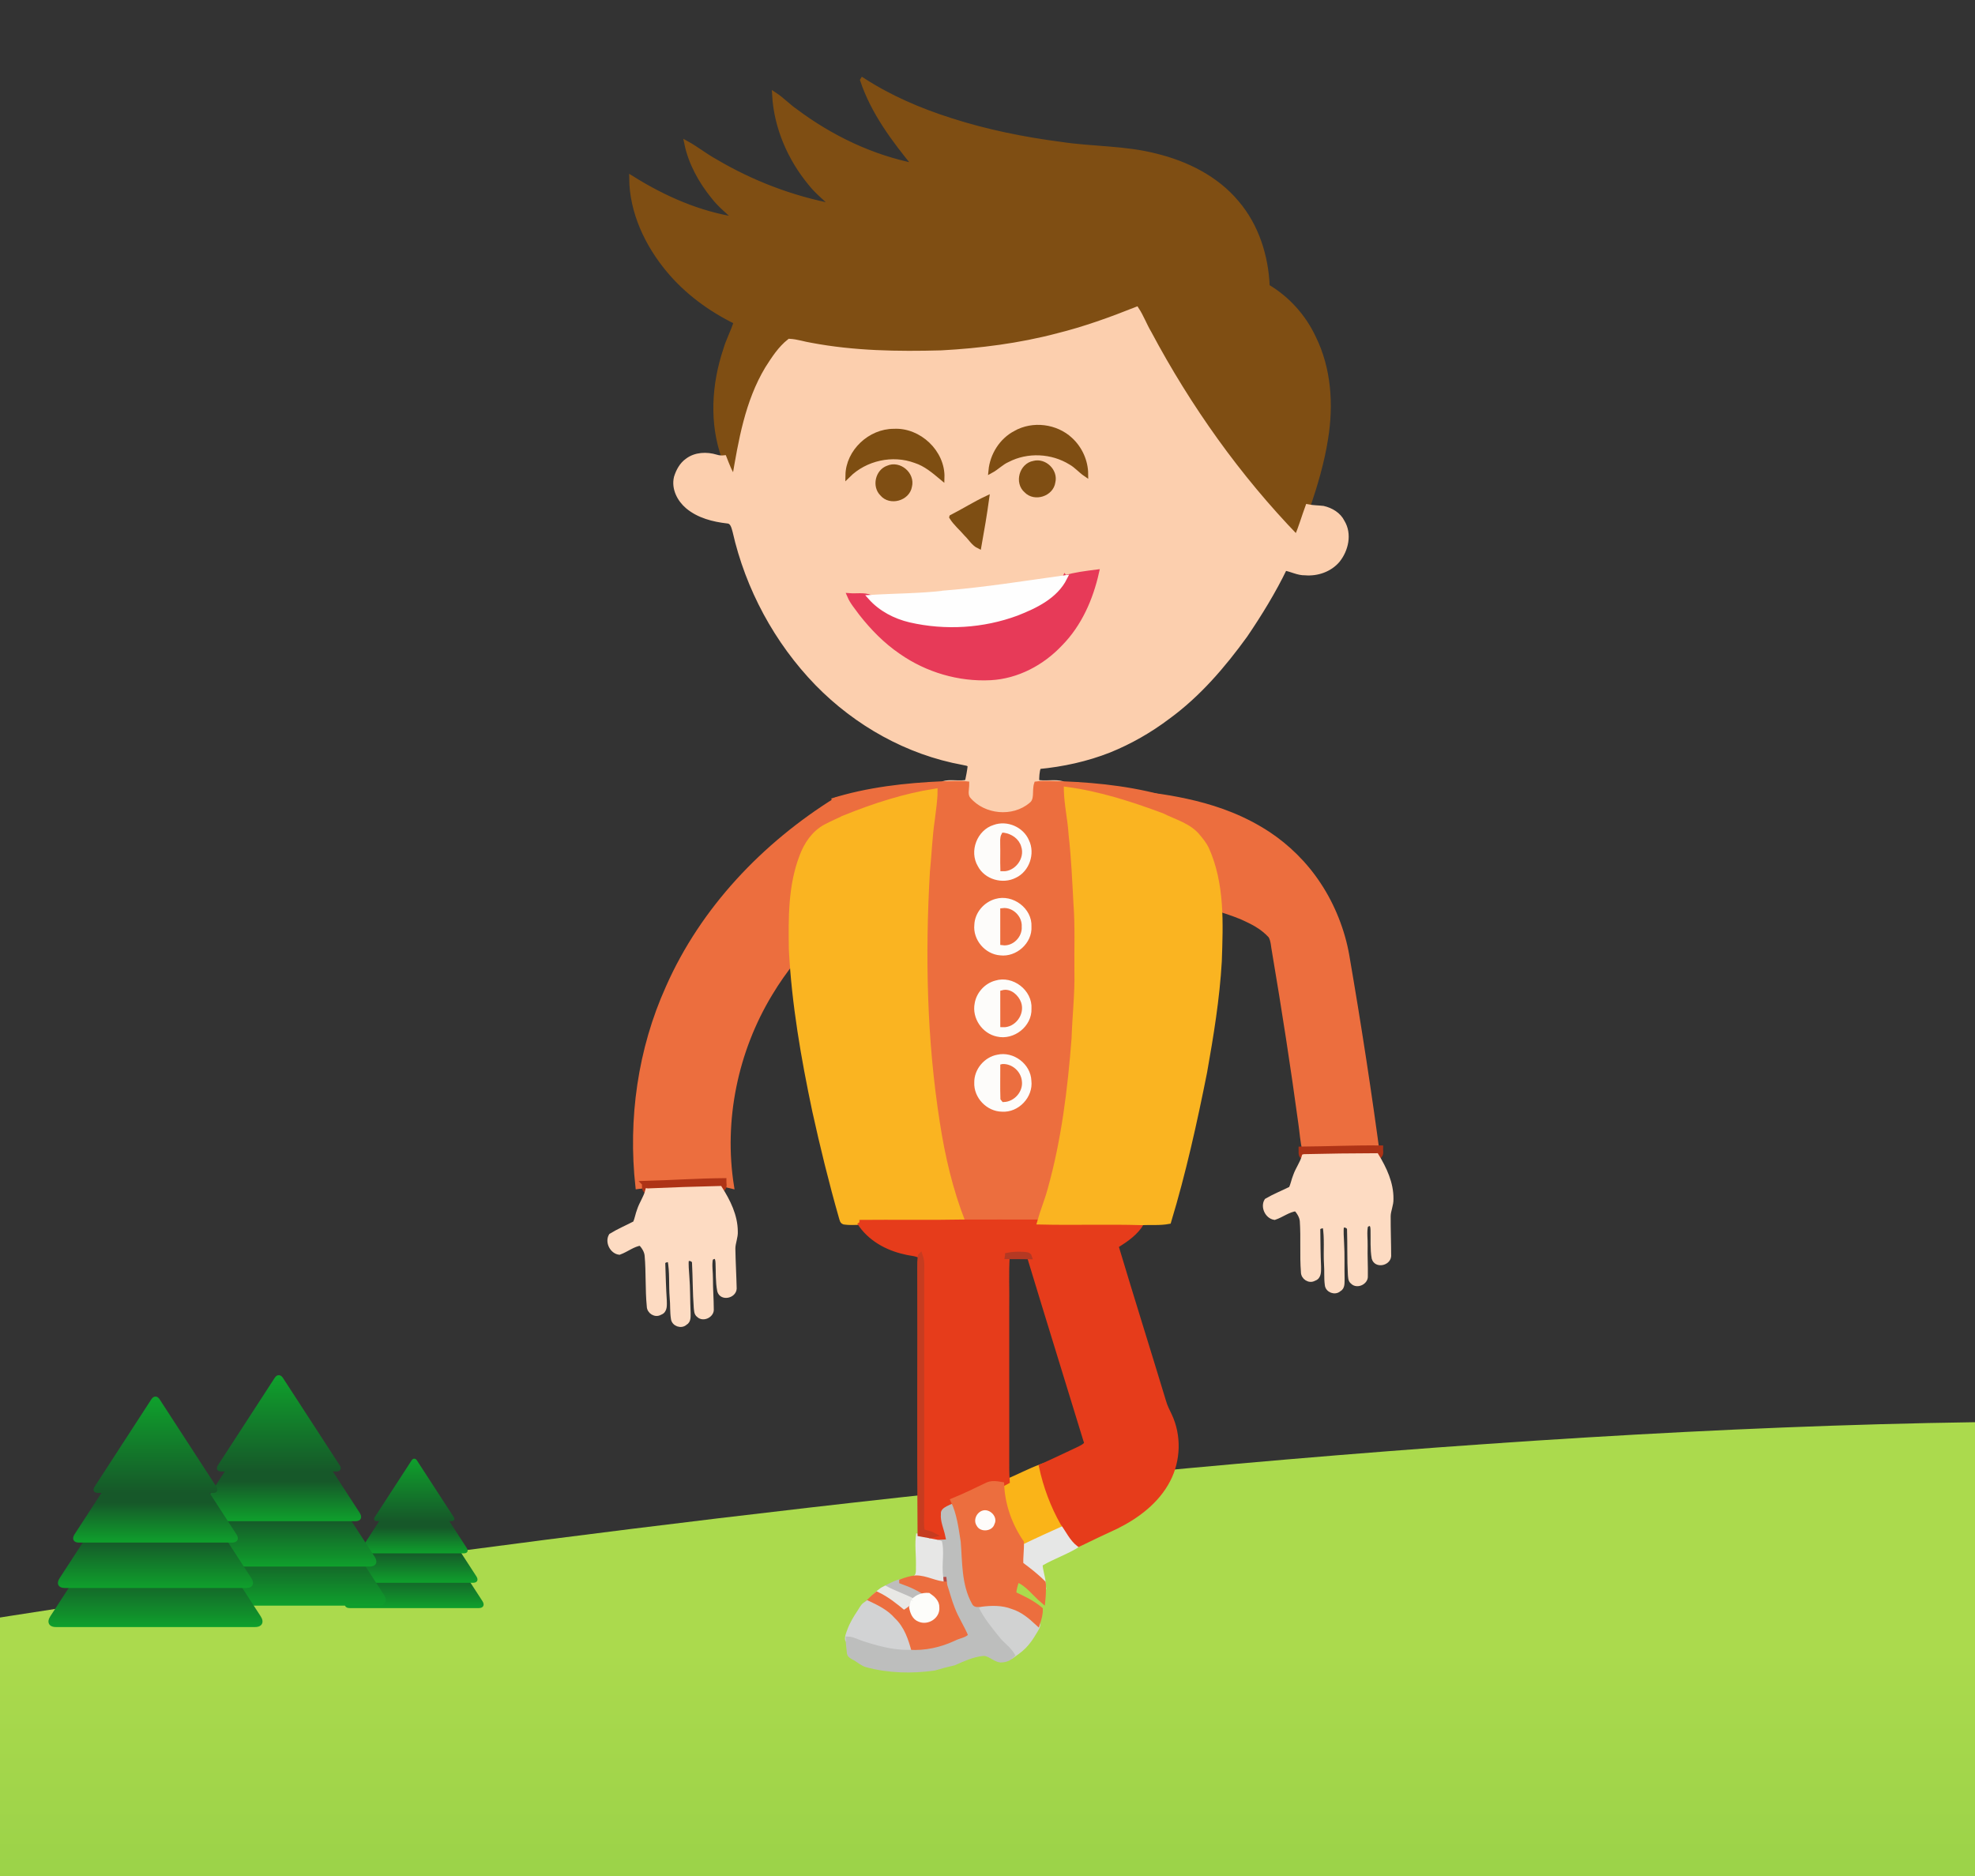 <svg width="200" height="190" xmlns="http://www.w3.org/2000/svg">
 <rect width="100%" height="100%" fill="#333333" stroke="none"/>
 <defs>
  <linearGradient id="SVGID_21_" x1="0.5" y1="1" x2="0.5" y2="0">
   <stop offset="0" stop-color="#0FA02C"/>
   <stop offset="0.231" stop-color="#146B2A"/>
   <stop offset="0.308" stop-color="#165829"/>
  </linearGradient>
  <linearGradient id="SVGID_22_" x1="0.5" y1="1" x2="0.5" y2="0">
   <stop offset="0" stop-color="#0FA02C"/>
   <stop offset="0.231" stop-color="#146B2A"/>
   <stop offset="0.308" stop-color="#165829"/>
  </linearGradient>
  <linearGradient id="SVGID_23_" x1="0.5" y1="1" x2="0.5" y2="0">
   <stop offset="0" stop-color="#0FA02C"/>
   <stop offset="0.231" stop-color="#146B2A"/>
   <stop offset="0.308" stop-color="#165829"/>
  </linearGradient>
  <linearGradient id="SVGID_24_" x1="0.5" y1="0" x2="0.5" y2="1">
   <stop offset="0.015" stop-color="#0FA02C"/>
   <stop offset="1" stop-color="#165829"/>
  </linearGradient>
  <linearGradient id="SVGID_25_" x1="0.5" y1="1" x2="0.5" y2="-0">
   <stop offset="0" stop-color="#0FA02C"/>
   <stop offset="0.231" stop-color="#146B2A"/>
   <stop offset="0.308" stop-color="#165829"/>
  </linearGradient>
  <linearGradient id="SVGID_26_" x1="0.5" y1="1" x2="0.5" y2="0">
   <stop offset="0" stop-color="#0FA02C"/>
   <stop offset="0.231" stop-color="#146B2A"/>
   <stop offset="0.308" stop-color="#165829"/>
  </linearGradient>
  <linearGradient id="SVGID_27_" x1="0.5" y1="1" x2="0.5" y2="0">
   <stop offset="0" stop-color="#0FA02C"/>
   <stop offset="0.231" stop-color="#146B2A"/>
   <stop offset="0.308" stop-color="#165829"/>
  </linearGradient>
  <linearGradient id="SVGID_28_" x1="0.5" y1="-0" x2="0.5" y2="1">
   <stop offset="0.015" stop-color="#0FA02C"/>
   <stop offset="1" stop-color="#165829"/>
  </linearGradient>
  <linearGradient id="SVGID_29_" x1="0.5" y1="1" x2="0.5" y2="0">
   <stop offset="0" stop-color="#0FA02C"/>
   <stop offset="0.231" stop-color="#146B2A"/>
   <stop offset="0.308" stop-color="#165829"/>
  </linearGradient>
  <linearGradient id="SVGID_30_" x1="0.5" y1="1" x2="0.5" y2="0">
   <stop offset="0" stop-color="#0FA02C"/>
   <stop offset="0.231" stop-color="#146B2A"/>
   <stop offset="0.308" stop-color="#165829"/>
  </linearGradient>
  <linearGradient id="SVGID_31_" x1="0.5" y1="1" x2="0.5" y2="-0">
   <stop offset="0" stop-color="#0FA02C"/>
   <stop offset="0.231" stop-color="#146B2A"/>
   <stop offset="0.308" stop-color="#165829"/>
  </linearGradient>
  <linearGradient id="SVGID_32_" x1="0.5" y1="-0" x2="0.5" y2="1">
   <stop offset="0.015" stop-color="#0FA02C"/>
   <stop offset="1" stop-color="#165829"/>
  </linearGradient>
  <linearGradient id="SVGID_33_" x1="0.5" y1="0" x2="0.5" y2="1">
   <stop offset="0.136" stop-color="#ABDA4D"/>
   <stop offset="1" stop-color="#33A02C"/>
  </linearGradient>
 </defs>
 <g>
  <title>background</title>
  <rect x="-1" y="-1" width="31.498" height="30.023" id="canvas_background" fill="none"/>
 </g>
 <g>
  <title>Layer 1</title>
  <path fill="url(#SVGID_33_)" d="m717.554,164.731l0,179l-725.222,0l2.015,-179c0,0 152.43,-25.365 241.74,-20.016c89.31,5.35 171.233,46.683 276.435,45.571c105.202,-1.111 205.032,-25.556 205.032,-25.556z" id="svg_44"/>
  <path fill="#339933" d="m482.936,186.08" id="svg_5"/>
  <path fill="url(#SVGID_21_)" d="m48.858,162.167c0.251,0.385 0.085,0.701 -0.368,0.701l-13.082,0c-0.453,0 -0.619,-0.316 -0.368,-0.701l6.454,-9.94c0.251,-0.385 0.66,-0.385 0.911,0l6.454,9.94z" id="svg_30"/>
  <path fill="url(#SVGID_22_)" d="m48.248,159.665c0.228,0.352 0.077,0.639 -0.336,0.639l-11.925,0c-0.413,0 -0.565,-0.287 -0.337,-0.639l5.884,-9.061c0.228,-0.351 0.602,-0.351 0.83,0l5.884,9.061z" id="svg_31"/>
  <path fill="url(#SVGID_23_)" d="m47.266,156.782c0.192,0.297 0.065,0.539 -0.284,0.539l-10.067,0c-0.349,0 -0.477,-0.242 -0.283,-0.539l4.967,-7.649c0.192,-0.297 0.508,-0.297 0.701,0l4.967,7.649z" id="svg_32"/>
  <path fill="url(#SVGID_24_)" d="m45.949,153.654c0.144,0.223 0.049,0.405 -0.213,0.405l-7.572,0c-0.262,0 -0.358,-0.183 -0.213,-0.405l3.736,-5.754c0.145,-0.223 0.382,-0.223 0.527,0l3.736,5.754z" id="svg_33"/>
  <path fill="url(#SVGID_25_)" d="m38.89,161.538c0.386,0.594 0.13,1.081 -0.568,1.081l-20.177,0c-0.699,0 -0.955,-0.487 -0.568,-1.081l9.955,-15.332c0.386,-0.594 1.018,-0.594 1.404,0l9.955,15.332z" id="svg_35"/>
  <path fill="url(#SVGID_26_)" d="m37.948,157.678c0.351,0.542 0.119,0.985 -0.519,0.985l-18.393,0c-0.637,0 -0.87,-0.443 -0.519,-0.985l9.076,-13.976c0.352,-0.542 0.928,-0.542 1.28,0l9.075,13.976z" id="svg_36"/>
  <path fill="url(#SVGID_27_)" d="m36.434,153.232c0.297,0.458 0.1,0.832 -0.438,0.832l-15.527,0c-0.538,0 -0.734,-0.374 -0.437,-0.832l7.661,-11.798c0.297,-0.457 0.783,-0.457 1.081,0l7.661,11.798z" id="svg_37"/>
  <path fill="url(#SVGID_28_)" d="m34.402,148.408c0.223,0.344 0.075,0.625 -0.329,0.625l-11.679,0c-0.405,0 -0.552,-0.281 -0.329,-0.625l5.762,-8.874c0.224,-0.344 0.589,-0.344 0.812,0l5.763,8.874z" id="svg_38"/>
  <path fill="url(#SVGID_29_)" d="m26.403,163.706c0.386,0.594 0.13,1.081 -0.569,1.081l-20.177,0c-0.699,0 -0.955,-0.487 -0.568,-1.081l9.955,-15.332c0.386,-0.594 1.018,-0.594 1.404,0l9.955,15.332z" id="svg_40"/>
  <path fill="url(#SVGID_30_)" d="m25.461,159.846c0.351,0.542 0.119,0.985 -0.519,0.985l-18.393,0c-0.637,0 -0.87,-0.443 -0.519,-0.985l9.076,-13.976c0.352,-0.542 0.928,-0.542 1.28,0l9.075,13.976z" id="svg_41"/>
  <path fill="url(#SVGID_31_)" d="m23.947,155.4c0.297,0.458 0.1,0.832 -0.438,0.832l-15.527,0c-0.538,0 -0.734,-0.374 -0.437,-0.832l7.661,-11.798c0.297,-0.457 0.783,-0.457 1.08,0l7.661,11.798z" id="svg_42"/>
  <path fill="url(#SVGID_32_)" d="m21.914,150.576c0.224,0.344 0.076,0.625 -0.329,0.625l-11.679,0c-0.405,0 -0.552,-0.281 -0.329,-0.625l5.762,-8.875c0.224,-0.343 0.589,-0.343 0.812,0l5.762,8.875z" id="svg_43"/>
  <defs>
   <clipPath clipPathUnits="userSpaceOnUse" id="svg_313">
    <path d="m47.821,751.738l595.28,0l0,-841.89l-595.28,0l0,841.89z" id="svg_390"/>
   </clipPath>
   <clipPath clipPathUnits="userSpaceOnUse" id="svg_294">
    <path d="m47.821,751.738l595.28,0l0,-841.89l-595.28,0l0,841.89z" id="svg_385"/>
   </clipPath>
  </defs>
  <path fill="#339933" d="m117.554,153.644" id="svg_6"/>
  <path fill="#339933" d="m117.554,153.644" id="svg_7"/>
  <path id="svg_500" d="m103.438,156.211c1.384,-0.671 2.786,-1.306 4.191,-1.936c0.533,0.709 0.899,1.565 1.614,2.123c-1.196,0.776 -2.572,1.221 -3.801,1.941l-0.114,0.073c0.015,0.645 0.267,1.256 0.317,1.902c-0.694,-0.704 -1.473,-1.303 -2.262,-1.889c-0.043,-0.739 0.088,-1.477 0.055,-2.215l0,-0z" stroke-width="0.5" stroke="#E6E7E6" fill="#E6E7E6"/>
  <path id="svg_501" d="m93.026,155.337l0.141,0.02c0.325,0.058 0.65,0.123 0.981,0.184c0.274,0.05 0.549,0.103 0.83,0.158c0.206,0.055 0.418,0.103 0.614,0.206c0.36,1.22 -0.022,2.522 0.178,3.775c0.013,0.248 0.042,0.498 0.073,0.753c-1.09,0.005 -2.057,-0.655 -3.138,-0.625c0.397,-0.324 0.272,-0.874 0.299,-1.321c0.018,-1.05 -0.143,-2.107 0.023,-3.15l-0,0z" stroke-width="0.5" stroke="#E7E7E6" fill="#E7E7E6"/>
  <path id="svg_502" d="m95.858,158.936c0.266,0.462 0.227,1.02 0.315,1.535c-0.083,-0.01 -0.249,-0.028 -0.332,-0.038c-0.032,-0.254 -0.06,-0.505 -0.073,-0.753c0.015,-0.254 0.045,-0.502 0.09,-0.744z" stroke-width="0.5" stroke="#B64C45" fill="#B64C45"/>
  <path id="svg_504" d="m89.996,160.679c0.421,-0.203 0.843,-0.444 1.312,-0.512c0.962,0.347 1.92,0.751 2.716,1.411c-0.582,-0.04 -1.135,0.151 -1.538,0.577c-0.929,-0.474 -1.923,-0.802 -2.841,-1.293c0.088,-0.046 0.262,-0.138 0.35,-0.183l-0,-0z" stroke-width="0.5" stroke="#BEBDBC" fill="#BEBDBC"/>
  <path id="svg_505" d="m88.802,161.457c0.254,-0.236 0.529,-0.449 0.845,-0.595c0.918,0.49 1.911,0.819 2.841,1.293c-0.06,0.209 -0.118,0.422 -0.173,0.64c-0.259,0.191 -0.514,0.387 -0.798,0.538c-0.846,-0.708 -1.709,-1.402 -2.714,-1.876z" stroke-width="0.5" stroke="#E8E8E5" fill="#E8E8E5"/>
  <path id="svg_503" d="m91.309,160.167c0.45,-0.169 0.914,-0.312 1.395,-0.359c1.08,-0.03 2.047,0.63 3.138,0.625c0.083,0.01 0.249,0.028 0.332,0.038c0.251,0.753 0.441,1.525 0.74,2.265c0.377,1.009 0.999,1.903 1.395,2.901c-0.358,0.464 -1.034,0.505 -1.53,0.771c-1.467,0.683 -3.081,1.037 -4.7,0.934c-0.317,-1.186 -0.72,-2.423 -1.644,-3.282c-0.692,-0.809 -1.653,-1.269 -2.595,-1.711c0.168,-0.165 0.338,-0.324 0.506,-0.485c0.146,-0.143 0.3,-0.277 0.456,-0.407c1.005,0.474 1.868,1.168 2.714,1.876c0.284,-0.151 0.539,-0.347 0.798,-0.538c0.091,0.492 0.294,1.042 0.813,1.223c0.798,0.337 1.823,-0.311 1.747,-1.206c0.023,-0.565 -0.43,-0.947 -0.849,-1.233c-0.796,-0.66 -1.754,-1.063 -2.716,-1.411l0,0z" stroke-width="0.5" stroke="#EC6E3F" fill="#EC6E3F"/>
  <path id="svg_506" d="m92.487,162.154c0.403,-0.425 0.956,-0.616 1.538,-0.577c0.42,0.286 0.873,0.668 0.849,1.233c0.076,0.896 -0.949,1.544 -1.747,1.206c-0.519,-0.181 -0.722,-0.731 -0.813,-1.223c0.055,-0.218 0.113,-0.43 0.173,-0.64z" stroke-width="0.5" stroke="#FDFDFA" fill="#FDFDFA"/>
  <path id="svg_507" d="m90.434,164.06c-0.692,-0.809 -1.653,-1.269 -2.595,-1.711c-0.065,0.05 -0.197,0.148 -0.264,0.196c-0.209,0.152 -0.403,0.544 -0.555,0.767c-0.193,0.284 -0.375,0.575 -0.541,0.876c-0.173,0.313 -0.33,0.637 -0.449,0.975c-0.088,0.248 -0.309,0.744 -0.17,0.999c0.009,-0.059 0.017,-0.118 0.026,-0.178c2.006,0.652 4.05,1.413 6.191,1.357c-0.317,-1.186 -0.72,-2.423 -1.644,-3.282l0,0z" stroke-width="0.5" stroke="#D2D3D4" fill="#D2D3D4"/>
  <path id="svg_508" d="m102.356,167.794c0.45,-0.341 0.914,-0.628 1.315,-1.034c0.401,-0.406 0.736,-0.881 1.022,-1.373c0.143,-0.246 0.497,-0.717 0.387,-0.996c-0.743,-0.695 -1.548,-1.363 -2.535,-1.667c-1.024,-0.4 -2.145,-0.381 -3.215,-0.238c-0.164,0.093 -0.41,0.12 -0.484,0.316c0.526,1.161 1.36,2.152 2.154,3.142c0.461,0.605 1.133,1.025 1.525,1.686c-0.049,0.061 -0.105,0.116 -0.168,0.163l-0,0z" stroke-width="0.5" stroke="#D1D2D2" fill="#D1D2D2"/>
  <path id="svg_496" d="m102.002,150.038c1.161,-0.482 2.273,-1.083 3.458,-1.515c0.431,2.012 1.151,3.961 2.169,5.752c-1.405,0.63 -2.807,1.264 -4.191,1.936c-1.183,-1.718 -1.918,-3.778 -1.999,-5.867c0.186,-0.105 0.373,-0.208 0.564,-0.306z" stroke-width="0.5" stroke="#FAB418" fill="#FAB418"/>
  <path id="svg_498" d="m100.998,165.944c-0.793,-0.99 -1.628,-1.981 -2.154,-3.142c0.075,-0.196 0.32,-0.223 0.484,-0.316c-0.239,0 -0.566,0.116 -0.679,-0.175c-1.05,-1.886 -0.942,-4.107 -1.115,-6.189c-0.222,-1.402 -0.395,-2.855 -1.019,-4.146c-0.586,0.296 -1.533,0.535 -1.487,1.359c-0.068,0.813 0.304,1.56 0.463,2.34c-0.129,0.005 -0.387,0.017 -0.516,0.023c0.206,0.055 0.418,0.103 0.614,0.206c0.36,1.22 -0.022,2.522 0.178,3.775c0.015,-0.254 0.045,-0.502 0.09,-0.744c0.266,0.462 0.227,1.02 0.315,1.535c0.251,0.753 0.441,1.525 0.74,2.265c0.377,1.009 0.999,1.903 1.395,2.901c-0.358,0.464 -1.034,0.505 -1.53,0.771c-1.467,0.683 -3.081,1.037 -4.7,0.934c-1.083,0.028 -2.157,-0.156 -3.202,-0.429c-0.516,-0.135 -1.026,-0.291 -1.534,-0.454c-0.437,-0.141 -1.004,-0.448 -1.456,-0.46c0.008,0.444 0.078,0.896 0.118,1.339c0.006,0.07 0.013,0.142 0.045,0.205c0.101,0.203 0.465,0.333 0.652,0.453c0.298,0.192 0.7,0.513 1.041,0.606c2.24,0.613 4.589,0.663 6.881,0.342c0.659,-0.199 1.324,-0.374 1.996,-0.527c0.923,-0.405 1.862,-0.842 2.875,-0.947c0.687,-0.08 1.166,0.573 1.823,0.655c0.264,0.003 0.54,-0.048 0.782,-0.165c0.004,-0.003 0.008,-0.007 0.012,-0.01c0.067,-0.049 0.134,-0.088 0.202,-0.12c0.077,-0.057 0.149,-0.122 0.21,-0.198c-0.392,-0.661 -1.064,-1.082 -1.525,-1.687l-0,-0z" stroke-width="0.5" stroke="#BDBEBD" fill="#BDBEBD"/>
  <path id="svg_499" d="m99.392,152.76c0.949,-0.319 1.999,0.754 1.546,1.69c-0.305,0.969 -1.805,1.08 -2.26,0.183c-0.433,-0.689 -0.027,-1.615 0.713,-1.873z" stroke-width="0.5" stroke="#FEFCFA" fill="#FEFCFA"/>
  <path id="svg_467" d="m87.352,8.118c2.746,1.78 5.774,3.082 8.885,4.073c3.644,1.176 7.412,1.936 11.205,2.429c3.189,0.484 6.456,0.367 9.597,1.178c3.099,0.758 6.131,2.256 8.201,4.747c2.003,2.344 2.973,5.432 3.088,8.484c2.034,1.203 3.678,3.024 4.681,5.168c1.561,3.154 1.792,6.809 1.229,10.24c-0.367,2.351 -1.047,4.639 -1.807,6.889c-0.382,1.035 -0.684,2.1 -1.118,3.115c-5.932,-6.131 -10.929,-13.163 -14.941,-20.693c-0.47,-0.786 -0.78,-1.658 -1.283,-2.419c-2.615,1.04 -5.27,2.001 -8.006,2.677c-3.839,1.01 -7.795,1.514 -11.754,1.728c-4.41,0.121 -8.855,0.052 -13.204,-0.769c-0.73,-0.113 -1.439,-0.367 -2.177,-0.402c-0.939,0.738 -1.595,1.77 -2.232,2.765c-2.034,3.38 -2.695,7.339 -3.343,11.169c-0.486,-0.635 -0.747,-1.399 -1.037,-2.132c-1.273,-3.519 -1.025,-7.434 0.151,-10.943c0.275,-0.97 0.785,-1.866 1.065,-2.826c-2.612,-1.273 -5.007,-3.026 -6.867,-5.271c-2.15,-2.595 -3.692,-5.854 -3.72,-9.272c3.249,2.032 6.836,3.619 10.647,4.186c-0.798,-0.756 -1.677,-1.437 -2.354,-2.315c-1.273,-1.567 -2.295,-3.401 -2.71,-5.39c0.976,0.54 1.85,1.248 2.831,1.786c3.707,2.2 7.795,3.767 12.029,4.568c-0.763,-0.783 -1.648,-1.449 -2.325,-2.316c-2.091,-2.521 -3.464,-5.693 -3.645,-8.979c0.757,0.497 1.382,1.171 2.13,1.685c3.584,2.682 7.738,4.676 12.14,5.531c-2.16,-2.628 -4.263,-5.43 -5.357,-8.69l0,0z" stroke-width="0.5" stroke="#7F4E13" fill="#7F4E13"/>
  <path id="svg_468" d="m107.083,34.005c2.736,-0.676 5.391,-1.637 8.006,-2.677c0.503,0.761 0.813,1.633 1.283,2.419c4.012,7.53 9.009,14.562 14.941,20.693c0.435,-1.015 0.737,-2.08 1.118,-3.115c0.513,0.106 1.039,0.1 1.56,0.16c0.788,0.181 1.568,0.633 1.935,1.386c0.743,1.218 0.378,2.82 -0.48,3.88c-0.798,0.935 -2.066,1.369 -3.275,1.266c-0.728,0.022 -1.372,-0.364 -2.074,-0.477c-1.148,2.368 -2.53,4.621 -4.007,6.797c-2.235,3.086 -4.749,6.023 -7.843,8.273c-1.815,1.371 -3.81,2.511 -5.917,3.366c-2.29,0.904 -4.717,1.434 -7.164,1.665c-0.161,0.507 -0.192,1.045 -0.178,1.575c0.874,0.191 1.795,-0.088 2.655,0.163c-0.893,0.002 -1.79,-0.103 -2.678,0.015c-0.232,0.693 0.118,1.628 -0.554,2.12c-1.817,1.534 -4.79,1.251 -6.328,-0.542c-0.395,-0.447 -0.176,-1.06 -0.179,-1.587c-0.808,-0.088 -1.621,-0.007 -2.429,-0.01c0.801,-0.253 1.667,0.043 2.484,-0.168c0.113,-0.54 0.222,-1.082 0.284,-1.628c-0.098,-0.309 -0.486,-0.282 -0.735,-0.357c-5.598,-1.022 -10.776,-3.94 -14.742,-8.001c-4.118,-4.247 -7.03,-9.647 -8.337,-15.419c-0.118,-0.415 -0.231,-1.005 -0.762,-1.035c-1.429,-0.165 -2.899,-0.533 -4.024,-1.475c-0.836,-0.706 -1.419,-1.839 -1.145,-2.946c0.202,-0.648 0.546,-1.289 1.113,-1.686c0.815,-0.623 1.943,-0.665 2.895,-0.375c0.279,0.091 0.564,0.11 0.831,0.08c0.29,0.733 0.551,1.497 1.037,2.132c0.649,-3.83 1.309,-7.789 3.343,-11.169c0.637,-0.995 1.293,-2.027 2.232,-2.765c0.738,0.035 1.447,0.289 2.177,0.402c4.349,0.821 8.794,0.891 13.204,0.769c3.959,-0.214 7.914,-0.718 11.754,-1.728m-4.238,9.858c-1.415,0.738 -2.349,2.231 -2.5,3.812c0.594,-0.322 1.062,-0.839 1.689,-1.11c1.993,-1.035 4.501,-0.911 6.404,0.271c0.562,0.316 0.981,0.823 1.508,1.185c-0.008,-1.309 -0.587,-2.594 -1.548,-3.479c-1.46,-1.371 -3.808,-1.667 -5.553,-0.678m-16.982,4.277c1.76,-1.743 4.515,-2.353 6.839,-1.49c1.037,0.332 1.87,1.047 2.691,1.731c0.083,-2.569 -2.334,-4.845 -4.878,-4.701c-2.384,-0.012 -4.613,2.047 -4.652,4.46m18.838,-1.218c-1.233,0.209 -1.724,1.954 -0.767,2.765c0.841,0.882 2.517,0.342 2.688,-0.864c0.275,-1.097 -0.841,-2.185 -1.921,-1.901m-14.787,0.482c-1.029,0.366 -1.359,1.839 -0.576,2.605c0.795,0.962 2.558,0.475 2.764,-0.756c0.314,-1.206 -1.047,-2.369 -2.189,-1.849m6.464,4.972c0.403,0.645 1.004,1.137 1.493,1.716c0.42,0.399 0.727,0.965 1.263,1.221c0.29,-1.608 0.564,-3.222 0.786,-4.839c-1.213,0.572 -2.349,1.291 -3.542,1.901m11.448,6.138c-4.01,0.56 -8.017,1.205 -12.056,1.535c-2.532,0.312 -5.084,0.294 -7.626,0.452c-0.649,-0.279 -1.419,-0.116 -2.114,-0.171c0.282,0.66 0.762,1.206 1.18,1.785c1.16,1.484 2.499,2.85 4.062,3.911c2.615,1.828 5.844,2.78 9.031,2.615c2.7,-0.141 5.233,-1.494 7.065,-3.448c1.945,-1.966 3.083,-4.588 3.68,-7.256c-1.078,0.136 -2.182,0.269 -3.222,0.577l0,0z" stroke-width="0.5" stroke="#FCCFAE" fill="#FCCFAE"/>
  <path id="svg_469" d="m102.845,43.863c1.745,-0.989 4.093,-0.693 5.553,0.678c0.961,0.886 1.54,2.17 1.548,3.479c-0.528,-0.362 -0.946,-0.869 -1.508,-1.185c-1.903,-1.181 -4.412,-1.306 -6.404,-0.271c-0.627,0.271 -1.095,0.788 -1.689,1.11c0.151,-1.58 1.085,-3.074 2.5,-3.812l0,0z" stroke-width="0.5" stroke="#7F4E13" fill="#7F4E13"/>
  <path id="svg_470" d="m85.863,48.14c0.04,-2.413 2.268,-4.471 4.652,-4.46c2.544,-0.145 4.961,2.132 4.878,4.701c-0.821,-0.685 -1.654,-1.399 -2.691,-1.731c-2.325,-0.862 -5.079,-0.253 -6.839,1.49l-0,-0z" stroke-width="0.5" stroke="#7E4E12" fill="#7E4E12"/>
  <path id="svg_471" d="m104.702,46.922c1.08,-0.284 2.197,0.804 1.921,1.901c-0.171,1.206 -1.847,1.746 -2.688,0.864c-0.957,-0.811 -0.466,-2.555 0.767,-2.765l0,0z" stroke-width="0.5" stroke="#7F4E13" fill="#7F4E13"/>
  <path id="svg_472" d="m89.915,47.404c1.142,-0.52 2.502,0.643 2.188,1.849c-0.206,1.231 -1.969,1.718 -2.764,0.756c-0.783,-0.766 -0.453,-2.24 0.576,-2.605z" stroke-width="0.5" stroke="#7F4E13" fill="#7F4E13"/>
  <path id="svg_473" d="m96.379,52.376c1.193,-0.61 2.33,-1.329 3.542,-1.901c-0.222,1.617 -0.496,3.23 -0.786,4.839c-0.536,-0.256 -0.843,-0.823 -1.263,-1.221c-0.49,-0.58 -1.09,-1.072 -1.493,-1.716z" stroke-width="0.5" stroke="#7E4E13" fill="#7E4E13"/>
  <path id="svg_475" d="m107.828,58.513c1.04,-0.307 2.144,-0.44 3.222,-0.577c-0.597,2.669 -1.736,5.29 -3.68,7.256c-1.832,1.954 -4.365,3.307 -7.065,3.448c-3.187,0.165 -6.416,-0.788 -9.031,-2.615c-1.563,-1.062 -2.902,-2.428 -4.062,-3.911c-0.418,-0.578 -0.898,-1.125 -1.18,-1.785c0.695,0.055 1.465,-0.108 2.114,0.171c1.05,1.178 2.505,1.934 4.03,2.291c3.561,0.816 7.36,0.588 10.788,-0.683c1.882,-0.741 3.907,-1.696 4.863,-3.596l-0,-0z" stroke-width="0.5" stroke="#E73A58" fill="#E73A58"/>
  <path id="svg_476" d="m95.772,60.049c4.038,-0.331 8.045,-0.975 12.056,-1.535c-0.956,1.899 -2.982,2.855 -4.863,3.596c-3.428,1.271 -7.227,1.499 -10.788,0.683c-1.525,-0.357 -2.98,-1.113 -4.03,-2.291c2.542,-0.158 5.094,-0.14 7.626,-0.452l-0,0z" stroke-width="0.5" stroke="#FEFEFE" fill="#FEFEFE"/>
  <path transform="rotate(83.226 76.742,100.881) " id="svg_478" d="m65.585,86.823c0.275,-0.12 0.553,-0.301 0.866,-0.276c2.401,5.023 5.774,9.662 10.201,13.082c5.328,4.154 12.129,6.427 18.885,6.168c-1.151,2.997 -1.115,6.261 -1.069,9.421c-6.874,-0.058 -13.77,-1.873 -19.673,-5.435c-7.45,-4.403 -13.194,-11.35 -16.849,-19.14c0.063,-0.169 0.179,-0.324 0.33,-0.419c0.735,-0.081 1.344,-0.567 2.016,-0.842c1.756,-0.872 3.541,-1.678 5.293,-2.559l0,-0z" stroke-width="0.5" stroke="#EC6E3E" fill="#EC6E3E"/>
  <path id="svg_479" d="m84.252,81.109c3.627,-1.14 7.437,-1.567 11.221,-1.733c0.808,0.003 1.621,-0.078 2.429,0.01c0.003,0.527 -0.216,1.14 0.179,1.587c1.538,1.793 4.511,2.075 6.328,0.542c0.672,-0.492 0.322,-1.427 0.554,-2.12c0.888,-0.118 1.785,-0.013 2.678,-0.015c3.785,0.151 7.594,0.595 11.221,1.73c-0.315,0.555 -0.78,1.004 -1.191,1.487c-3.144,-1.161 -6.361,-2.213 -9.693,-2.654c0.032,1.545 0.397,3.064 0.486,4.608c0.267,2.318 0.362,4.651 0.491,6.98c0.171,2.265 0.068,4.539 0.095,6.811c0.055,2.276 -0.216,4.543 -0.287,6.816c-0.398,5.164 -1.034,10.342 -2.437,15.34c-0.299,1.107 -0.743,2.165 -1.054,3.27c-2.59,-0.01 -5.18,0 -7.768,-0.003c-1.259,-3.228 -2.054,-6.616 -2.578,-10.036c-1.326,-8.411 -1.498,-16.97 -1.009,-25.459c0.182,-1.76 0.237,-3.532 0.501,-5.284c0.106,-0.954 0.274,-1.904 0.275,-2.865c-3.126,0.497 -6.159,1.479 -9.089,2.659c-0.468,-0.544 -0.967,-1.067 -1.352,-1.67m16.453,2.677c-1.53,0.467 -2.29,2.442 -1.463,3.818c0.635,1.236 2.305,1.7 3.521,1.07c1.249,-0.582 1.807,-2.243 1.208,-3.474c-0.516,-1.221 -2.023,-1.868 -3.265,-1.414m0.168,7.497c-1.067,0.296 -1.916,1.273 -1.956,2.398c-0.143,1.391 1.001,2.727 2.386,2.828c1.493,0.186 2.985,-1.133 2.9,-2.657c0.091,-1.692 -1.732,-3.036 -3.33,-2.569m-0.013,8.271c-0.969,0.253 -1.75,1.115 -1.911,2.105c-0.277,1.369 0.7,2.801 2.057,3.079c1.568,0.369 3.26,-0.95 3.199,-2.58c0.108,-1.703 -1.729,-3.109 -3.345,-2.604m0.181,7.512c-1.191,0.216 -2.15,1.348 -2.13,2.569c-0.068,1.406 1.156,2.688 2.558,2.705c1.531,0.113 2.915,-1.348 2.726,-2.871c-0.053,-1.542 -1.659,-2.745 -3.154,-2.403l-0,0z" stroke-width="0.5" stroke="#EC6E3E" fill="#EC6E3E"/>
  <path id="svg_481" d="m85.605,82.779c2.93,-1.18 5.963,-2.162 9.089,-2.659c-0.002,0.96 -0.169,1.911 -0.275,2.865c-0.264,1.751 -0.319,3.524 -0.501,5.284c-0.489,8.489 -0.317,17.048 1.009,25.459c0.524,3.419 1.319,6.807 2.578,10.036c-3.493,0.07 -6.987,0 -10.478,0.037c-0.491,0.008 -0.982,0.042 -1.468,-0.022c-0.282,-0.002 -0.299,-0.319 -0.367,-0.512c-1.014,-3.551 -1.893,-7.138 -2.688,-10.744c-1.14,-5.395 -2.087,-10.847 -2.371,-16.362c-0.046,-3.16 -0.083,-6.424 1.069,-9.421c0.445,-1.215 1.223,-2.368 2.379,-2.999c0.659,-0.352 1.347,-0.645 2.024,-0.962l0,-0z" stroke-width="0.5" stroke="#FAB421" fill="#FAB421"/>
  <path id="svg_482" d="m100.705,83.786c1.243,-0.454 2.749,0.193 3.265,1.414c0.599,1.231 0.042,2.893 -1.208,3.474c-1.216,0.63 -2.885,0.166 -3.521,-1.07c-0.826,-1.376 -0.066,-3.351 1.463,-3.818m0.937,0.801c-0.158,0.291 -0.093,0.633 -0.106,0.952c0.023,0.817 -0.015,1.637 0.013,2.456c1.073,0.04 1.976,-1.146 1.628,-2.172c-0.191,-0.698 -0.853,-1.13 -1.535,-1.236z" stroke-width="0.5" stroke="#FDFCFA" fill="#FDFCFA"/>
  <path id="svg_483" d="m101.642,84.587c0.682,0.106 1.344,0.538 1.535,1.236c0.348,1.025 -0.554,2.212 -1.628,2.172c-0.028,-0.819 0.01,-1.638 -0.013,-2.456c0.013,-0.319 -0.051,-0.661 0.106,-0.952l0,-0z" stroke-width="0.5" stroke="#EC6D41" fill="#EC6D41"/>
  <path stroke="#EC6E3E" transform="rotate(-24.825 130.065,98.162) " id="svg_484" d="m123.111,75.313c1.986,1.023 3.93,2.301 5.809,3.793c1.966,1.576 3.876,3.465 5.453,6.021c1.124,1.849 2.051,4.128 2.435,6.72c0.395,2.548 0.221,5.309 -0.419,7.703c-1.869,6.946 -3.844,13.812 -5.951,20.566c-0.116,0.286 -0.157,0.721 -0.343,0.893c-0.208,-0.082 -0.398,-0.251 -0.58,-0.427c-1.525,-1.481 -3.1,-2.81 -4.641,-4.243c-0.207,-0.222 -0.487,-0.313 -0.633,-0.646c0.174,-0.946 0.52,-1.779 0.778,-2.667c1.71,-5.56 3.327,-11.2 4.876,-16.892c0.119,-0.525 0.376,-1.04 0.332,-1.62c-0.411,-1.285 -1.161,-2.136 -1.856,-2.955c-1.38,-1.472 -2.855,-2.722 -4.395,-3.645c0.086,-4.222 0.202,-8.665 -0.865,-12.602l-0,-0z" stroke-width="0.5" fill="#EC6E3E"/>
  <path id="svg_485" d="m100.872,91.283c1.598,-0.467 3.421,0.877 3.33,2.569c0.085,1.524 -1.407,2.843 -2.9,2.657c-1.385,-0.101 -2.529,-1.437 -2.386,-2.828c0.04,-1.125 0.889,-2.102 1.956,-2.398m0.669,0.939c0.002,1.087 0,2.175 0,3.263c0.899,0.131 1.752,-0.739 1.674,-1.635c0.068,-0.896 -0.778,-1.736 -1.674,-1.628z" stroke-width="0.5" stroke="#FDFCFA" fill="#FDFCFA"/>
  <path id="svg_486" d="m101.541,92.222c0.896,-0.108 1.742,0.733 1.674,1.628c0.078,0.896 -0.775,1.766 -1.674,1.635c0,-1.088 0.002,-2.177 0,-3.263l0,0z" stroke-width="0.5" stroke="#EC6D3F" fill="#EC6D3F"/>
  <path id="svg_487" d="m100.859,99.554c1.616,-0.505 3.453,0.901 3.345,2.604c0.061,1.63 -1.631,2.949 -3.199,2.58c-1.357,-0.277 -2.334,-1.71 -2.057,-3.079c0.161,-0.99 0.942,-1.853 1.911,-2.105m0.682,0.979c-0.003,1.085 0.003,2.17 0.003,3.257c1.098,0.053 1.981,-1.14 1.626,-2.177c-0.222,-0.638 -0.922,-1.281 -1.629,-1.08l0,0z" stroke-width="0.5" stroke="#FDFCFA" fill="#FDFCFA"/>
  <path id="svg_488" d="m101.541,100.533c0.707,-0.201 1.407,0.442 1.629,1.08c0.355,1.037 -0.528,2.23 -1.626,2.177c0,-1.087 -0.007,-2.172 -0.003,-3.257l0,-0z" stroke-width="0.5" stroke="#EC6D3F" fill="#EC6D3F"/>
  <path id="svg_489" d="m101.04,107.066c1.495,-0.342 3.101,0.861 3.154,2.403c0.189,1.524 -1.195,2.984 -2.726,2.871c-1.402,-0.017 -2.626,-1.299 -2.558,-2.705c-0.02,-1.221 0.939,-2.353 2.13,-2.569m0.506,0.945c0.005,1.077 -0.027,2.158 0.012,3.237l0.093,0.116c0.923,-0.037 1.711,-0.932 1.583,-1.854c-0.08,-0.834 -0.85,-1.525 -1.687,-1.499l0,0z" stroke-width="0.5" stroke="#FDFCFA" fill="#FDFCFA"/>
  <path id="svg_490" d="m101.546,108.012c0.838,-0.027 1.608,0.665 1.687,1.499c0.128,0.922 -0.66,1.818 -1.583,1.854l-0.093,-0.116c-0.038,-1.078 -0.007,-2.16 -0.012,-3.237l0,-0z" stroke-width="0.5" stroke="#EB6E3F" fill="#EB6E3F"/>
  <path id="svg_492" d="m87.027,123.8c3.491,-0.037 6.985,0.033 10.478,-0.037c2.588,0.003 5.178,-0.007 7.768,0.003c3.454,0.083 6.911,-0.04 10.363,0.063c-0.584,1.012 -1.568,1.693 -2.535,2.3l-0.065,0.125c1.568,5.236 3.212,10.45 4.797,15.682c0.138,0.49 0.367,0.949 0.592,1.407c0.971,2.05 0.899,4.544 -0.151,6.553c-1.112,2.145 -3.123,3.655 -5.245,4.707c-1.266,0.59 -2.535,1.176 -3.786,1.794c-0.715,-0.558 -1.082,-1.414 -1.614,-2.123c-1.017,-1.791 -1.737,-3.74 -2.169,-5.752c1.299,-0.57 2.573,-1.196 3.861,-1.793c0.309,-0.184 0.891,-0.382 0.637,-0.844c-1.895,-6.201 -3.823,-12.395 -5.703,-18.601c-0.076,-0.259 -0.41,-0.211 -0.612,-0.248c-0.541,-0.03 -1.088,-0.022 -1.618,0.09l-0.023,0.146c-0.11,1.65 -0.02,3.308 -0.048,4.961c0,5.151 0,10.302 0,15.453c-0.008,0.784 -0.007,1.569 0.048,2.351c-0.191,0.098 -0.378,0.201 -0.564,0.306c-0.516,-0.09 -1.07,-0.183 -1.548,0.088c-1.117,0.533 -2.227,1.08 -3.373,1.545c-0.586,0.296 -1.533,0.535 -1.487,1.359c-0.068,0.813 0.304,1.56 0.463,2.34c-0.129,0.005 -0.387,0.017 -0.516,0.023c-0.28,-0.055 -0.556,-0.108 -0.83,-0.158c0.086,-0.02 0.259,-0.06 0.347,-0.081c-0.343,-0.183 -0.737,-0.228 -1.095,-0.362c-0.133,-0.691 -0.058,-1.397 -0.061,-2.094c-0.002,-7.921 -0.003,-15.841 0,-23.761c-0.02,-0.685 0.1,-1.394 -0.134,-2.05c-0.476,-0.264 -1.045,-0.246 -1.558,-0.394c-1.832,-0.394 -3.599,-1.386 -4.619,-2.999l0,-0z" stroke-width="0.5" stroke="#E63C1B" fill="#E63C1B"/>
  <path id="svg_494" d="m102.026,127.127c0.529,-0.111 1.077,-0.12 1.618,-0.09c0.202,0.037 0.536,-0.012 0.612,0.248c-0.752,-0.013 -1.503,-0.005 -2.253,-0.012l0.023,-0.146z" stroke-width="0.5" stroke="#B43923" fill="#B43923"/>
  <path id="svg_495" d="m93.204,127.193c0.234,0.656 0.114,1.366 0.134,2.05c-0.003,7.919 -0.002,15.84 0,23.761c0.003,0.696 -0.071,1.402 0.061,2.094c0.358,0.135 0.752,0.179 1.095,0.362c-0.088,0.022 -0.26,0.061 -0.347,0.081c-0.33,-0.061 -0.655,-0.126 -0.981,-0.184c-0.073,-8.979 -0.005,-17.962 -0.033,-26.942c-0.005,-0.41 -0.003,-0.821 0.07,-1.221l0,0z" stroke-width="0.5" stroke="#C63C20" fill="#C63C20"/>
  <path id="svg_497" d="m99.89,150.432c0.478,-0.271 1.032,-0.178 1.548,-0.088c0.081,2.089 0.816,4.149 1.999,5.867c0.033,0.738 -0.098,1.475 -0.055,2.215c0.788,0.587 1.568,1.185 2.262,1.889l0.022,0.141c0.013,0.555 -0.002,1.113 -0.06,1.67c-0.854,-0.719 -1.535,-1.718 -2.6,-2.14c-0.181,0.462 -0.32,0.947 -0.348,1.446c0.941,0.442 1.893,0.881 2.695,1.564c0.012,0.479 -0.123,0.944 -0.272,1.396c-0.743,-0.695 -1.548,-1.363 -2.535,-1.667c-1.024,-0.4 -2.145,-0.381 -3.215,-0.238c-0.239,0 -0.566,0.116 -0.679,-0.175c-1.05,-1.886 -0.942,-4.107 -1.115,-6.189c-0.222,-1.402 -0.395,-2.855 -1.019,-4.146c1.146,-0.465 2.256,-1.012 3.373,-1.545m-0.498,2.328c-0.74,0.258 -1.147,1.183 -0.713,1.873c0.455,0.897 1.954,0.786 2.26,-0.183c0.453,-0.935 -0.597,-2.009 -1.546,-1.69z" stroke-width="0.5" stroke="#EC6E3E" fill="#EC6E3E"/>
  <path id="svg_480" d="m107.979,79.943c3.332,0.44 6.549,1.492 9.693,2.654c1.259,0.64 2.756,1.005 3.67,2.162c0.3,0.362 0.597,0.738 0.816,1.16c1.628,3.574 1.45,7.607 1.319,11.438c-0.216,3.78 -0.83,7.52 -1.492,11.246c-1.015,5.079 -2.134,10.149 -3.635,15.109c-0.893,0.171 -1.812,0.075 -2.714,0.12c-3.453,-0.103 -6.909,0.02 -10.363,-0.063c0.31,-1.105 0.755,-2.163 1.054,-3.27c1.404,-4.998 2.039,-10.175 2.437,-15.34c0.071,-2.273 0.342,-4.539 0.287,-6.816c-0.027,-2.271 0.076,-4.546 -0.095,-6.811c-0.129,-2.33 -0.224,-4.662 -0.491,-6.98c-0.09,-1.544 -0.455,-3.062 -0.486,-4.607l0,0z" stroke-width="0.5" stroke="#FAB421" fill="#FAB421"/>
  <g transform="rotate(-29.384 135.794,122.585) " id="svg_1">
   <path id="svg_491" d="m135.318,115.191c2.349,1.301 4.75,2.507 7.075,3.852c-0.134,0.213 -0.194,0.522 -0.448,0.63c-0.076,-0.038 -0.232,-0.115 -0.309,-0.153c-2.125,-1.193 -4.267,-2.356 -6.416,-3.504c-0.392,-0.168 -0.002,-0.581 0.098,-0.824l-0,-0z" stroke-width="0.5" stroke="#AE3316" fill="#AE3316"/>
   <path id="svg_493" d="m135.22,116.015c2.149,1.148 4.291,2.311 6.416,3.504c0.053,1.547 -0.066,3.175 -0.859,4.541c-0.275,0.532 -0.8,0.869 -1.102,1.381c-0.669,1.173 -1.283,2.376 -1.943,3.552c-0.406,0.602 -1.581,0.228 -1.384,-0.547c0.315,-0.894 0.849,-1.692 1.291,-2.526c0.113,-0.226 0.264,-0.492 0.091,-0.726c-0.168,-0.075 -0.335,-0.091 -0.506,-0.053c-0.47,0.515 -0.702,1.19 -1.059,1.78c-0.523,0.872 -0.962,1.79 -1.477,2.665c-0.252,0.57 -1.249,0.503 -1.407,-0.105c-0.129,-0.274 0.058,-0.545 0.161,-0.788c0.67,-1.359 1.455,-2.657 2.155,-3.998c0.196,-0.332 -0.191,-0.756 -0.531,-0.704c-0.345,0.455 -0.567,0.989 -0.83,1.494c-0.533,1.103 -1.185,2.143 -1.757,3.227c-0.189,0.302 -0.363,0.753 -0.791,0.731c-0.529,0.12 -1.027,-0.477 -0.801,-0.972c0.26,-0.656 0.67,-1.24 0.964,-1.879c0.564,-1.166 1.349,-2.235 1.779,-3.459c-0.272,-0.121 -0.699,-0.342 -0.859,0.046c-0.589,1.08 -1.19,2.153 -1.744,3.253c-0.222,0.375 -0.45,0.939 -0.989,0.826c-0.556,0.017 -0.894,-0.641 -0.621,-1.105c0.725,-1.56 1.691,-2.992 2.429,-4.544c0.202,-0.437 0.166,-0.942 0.075,-1.397c-0.745,-0.312 -1.568,-0.158 -2.341,-0.306c-0.572,-0.454 -0.491,-1.505 0.139,-1.858c0.918,-0.018 1.833,0.11 2.749,0.156c0.378,-0.269 0.672,-0.638 1.037,-0.925c0.534,-0.474 1.208,-0.758 1.714,-1.265l0,-0z" stroke-width="0.5" stroke="#FDDBC2" fill="#FDDBC2"/>
  </g>
  <g transform="rotate(-30.564 69.423,125.977) " id="svg_4">
   <path id="svg_2" d="m68.947,118.583c2.349,1.301 4.75,2.507 7.075,3.852c-0.134,0.213 -0.194,0.522 -0.448,0.63c-0.076,-0.038 -0.232,-0.115 -0.309,-0.153c-2.125,-1.193 -4.267,-2.356 -6.416,-3.504c-0.392,-0.168 -0.002,-0.581 0.098,-0.824l-0,-0z" stroke-width="0.5" stroke="#AE3316" fill="#AE3316"/>
   <path id="svg_3" d="m68.85,119.407c2.149,1.148 4.291,2.311 6.416,3.504c0.053,1.547 -0.066,3.175 -0.859,4.541c-0.275,0.532 -0.8,0.869 -1.102,1.381c-0.669,1.173 -1.283,2.376 -1.943,3.552c-0.406,0.602 -1.581,0.228 -1.384,-0.547c0.315,-0.894 0.849,-1.692 1.291,-2.526c0.113,-0.226 0.264,-0.492 0.091,-0.726c-0.168,-0.075 -0.335,-0.091 -0.506,-0.053c-0.47,0.515 -0.702,1.19 -1.059,1.78c-0.523,0.872 -0.962,1.79 -1.477,2.665c-0.252,0.57 -1.249,0.503 -1.407,-0.105c-0.129,-0.274 0.058,-0.545 0.161,-0.788c0.67,-1.359 1.455,-2.657 2.155,-3.998c0.196,-0.332 -0.191,-0.756 -0.531,-0.704c-0.345,0.455 -0.567,0.989 -0.83,1.494c-0.533,1.103 -1.185,2.143 -1.757,3.227c-0.189,0.302 -0.363,0.753 -0.791,0.731c-0.529,0.12 -1.027,-0.477 -0.801,-0.972c0.26,-0.656 0.67,-1.24 0.964,-1.879c0.564,-1.166 1.349,-2.235 1.779,-3.459c-0.272,-0.121 -0.699,-0.342 -0.859,0.046c-0.589,1.08 -1.19,2.153 -1.744,3.253c-0.222,0.375 -0.45,0.939 -0.989,0.826c-0.556,0.017 -0.894,-0.641 -0.621,-1.105c0.725,-1.56 1.691,-2.992 2.429,-4.544c0.202,-0.437 0.166,-0.942 0.075,-1.397c-0.745,-0.312 -1.568,-0.158 -2.341,-0.306c-0.572,-0.454 -0.491,-1.505 0.139,-1.858c0.918,-0.018 1.833,0.11 2.749,0.156c0.378,-0.269 0.672,-0.638 1.037,-0.925c0.534,-0.474 1.208,-0.758 1.714,-1.265l0,-0z" stroke-width="0.5" stroke="#FDDBC2" fill="#FDDBC2"/>
  </g>
 </g>
</svg>